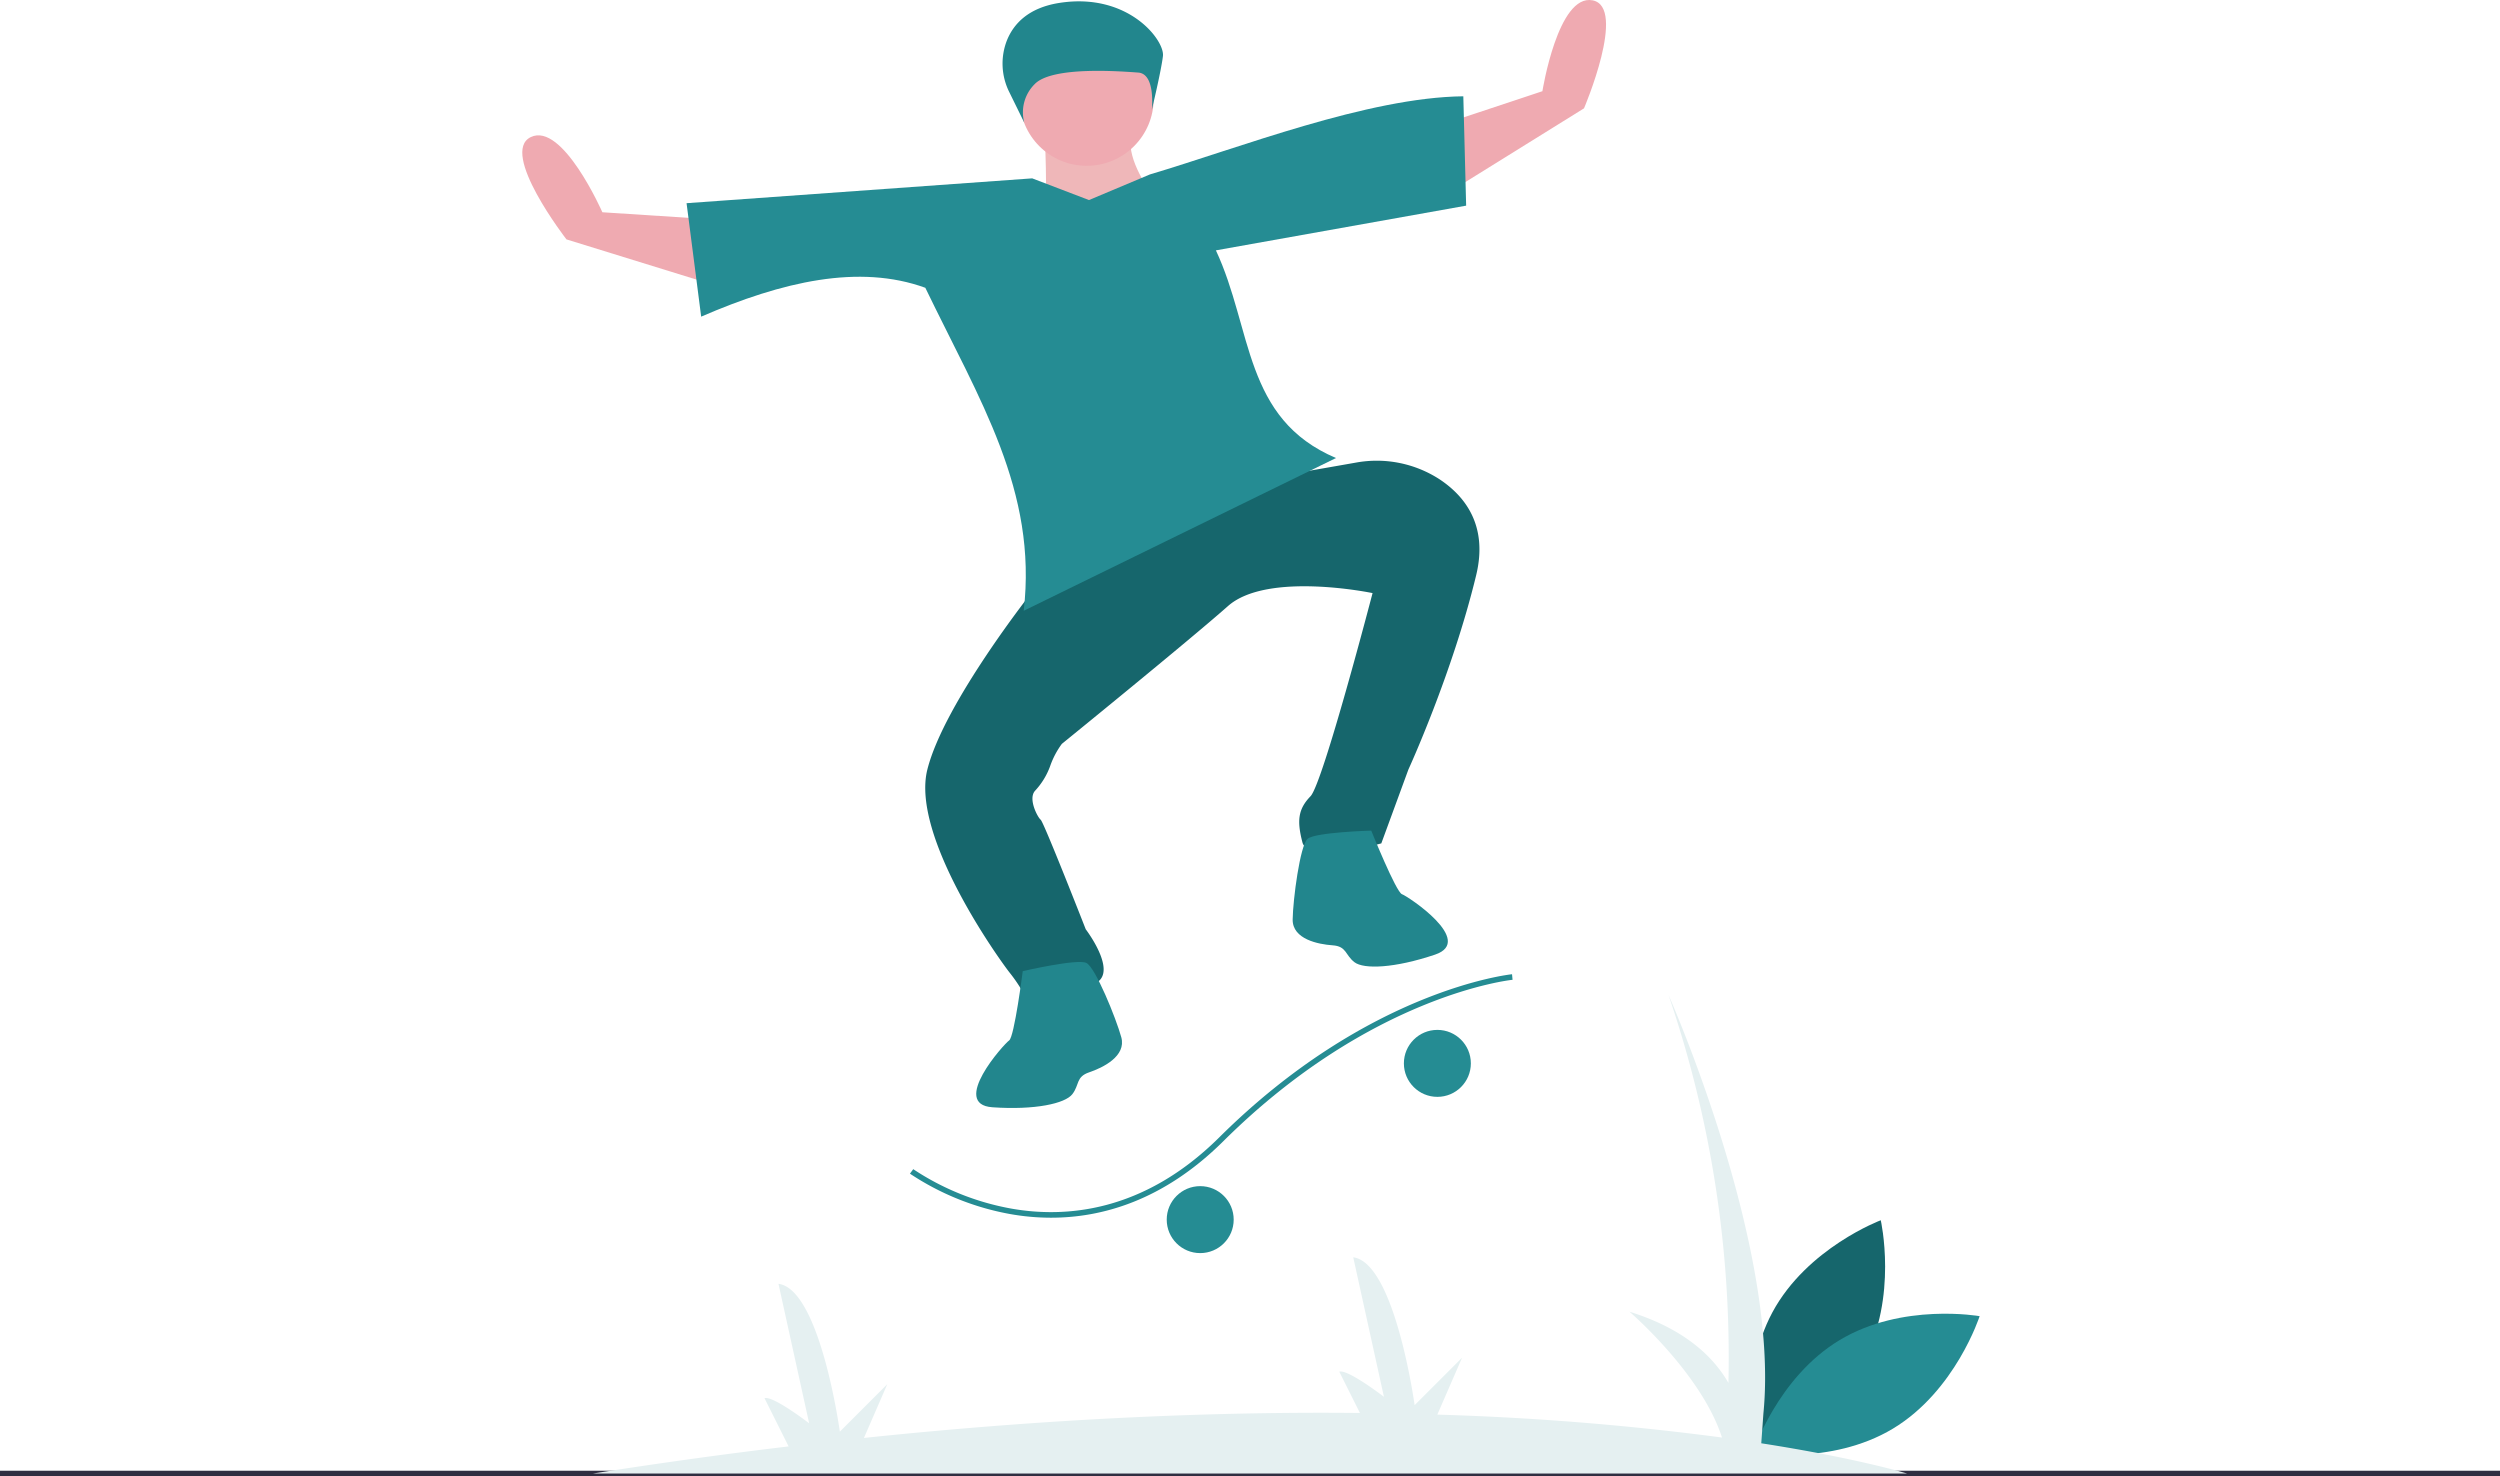 <svg xmlns="http://www.w3.org/2000/svg" width="896" height="529.113" viewBox="0 0 896 529.113">
  <g id="online-ielts-test" transform="translate(-811 -560)">
    <g id="undraw_skateboard_d6or" transform="translate(811 560)">
      <path id="Path_934" data-name="Path 934" d="M832.067,623.228s-26.378,9.894-38.806,32.943-6.2,50.524-6.2,50.524,26.378-9.894,38.806-32.943S832.067,623.228,832.067,623.228Z" transform="translate(-158 -185.887)" fill="#16666c"/>
      <path id="Path_935" data-name="Path 935" d="M867.5,657.6s-8.642,26.814-31.08,40.314-50.177,8.573-50.177,8.573,8.642-26.814,31.08-40.314S867.5,657.6,867.5,657.6Z" transform="translate(-158 -185.887)" fill="#258c93"/>
      <rect id="Rectangle_219" data-name="Rectangle 219" width="896" height="2" transform="translate(0 527.113)" fill="#2f2e41"/>
      <path id="Path_936" data-name="Path 936" d="M519.872,620.975a95.444,95.444,0,0,1-35.748-14.446l1.182-1.614a93.363,93.363,0,0,0,35,14.106c18.932,3.4,47.261,1.731,74.707-25.527,53.414-53.048,104.393-58.391,104.9-58.438l.187,1.992c-.5.047-50.768,5.317-103.678,57.866-21.613,21.464-43.792,27.4-61.718,27.4A83.5,83.5,0,0,1,519.872,620.975Z" transform="translate(-158 -185.887)" fill="#258c93"/>
      <circle id="Ellipse_144" data-name="Ellipse 144" cx="12" cy="12" r="12" transform="translate(503.153 369.113)" fill="#258c93"/>
      <circle id="Ellipse_145" data-name="Ellipse 145" cx="12" cy="12" r="12" transform="translate(418.153 425.113)" fill="#258c93"/>
      <path id="Path_937" data-name="Path 937" d="M841.5,714s-17.462-5.413-52.261-10.842L790,692.5c6-60-34-150-34-150a401.561,401.561,0,0,1,21.469,139.025C772.132,672.212,761.821,662.166,742,656c0,0,25.778,22.106,33.159,45.1a997.79,997.79,0,0,0-102.023-8.216L682,672.5l-17,17s-7-51-22-53l11,50s-13-10-16-9l7.4,14.795c-49.819-.517-109.085,1.736-177.766,8.952L476,682l-17,17s-7-51-22-53l11,50s-13-10-16-9l8.643,17.286q-33.667,4-70.143,9.714Z" transform="translate(-158 -185.887)" fill="#e5f0f1"/>
      <path id="Path_938" data-name="Path 938" d="M565.648,230.378c-10.9,11.748,17.6,40.26,17.6,40.26s-57.707,9.73-53.128,9.141,2.206-49.132,2.206-49.132S576.548,218.63,565.648,230.378Z" transform="translate(-158 -185.887)" fill="#efb7b9"/>
      <path id="Path_939" data-name="Path 939" d="M605.812,356.109l-50.139,25.614-27.23,15.606s-32.1,40.431-38.087,64.392,25.93,68.247,29.544,72.823a54.354,54.354,0,0,1,4.989,7.424c1.247,1.856,12.029-.541,23.8-3.066s-1.562-19.963-1.562-19.963-15.027-38.4-16.147-39.259c-1.046-.807-4.6-7.446-2.043-10.352a25.95,25.95,0,0,0,5.445-8.9,30.091,30.091,0,0,1,4.187-7.941s45.361-36.836,59.528-49.378,51.829-4.658,51.829-4.658-17.782,68.2-22.23,72.806-4.929,8.7-2.915,16.508,28.282.391,28.282.391l9.7-26.456s15.749-34.293,24.3-69.674c4.275-17.691-3.888-28.235-13.121-34.355a41.391,41.391,0,0,0-30.03-5.978l-46.349,8.131,32.147-13.849Z" transform="translate(-158 -185.887)" fill="#16666c"/>
      <path id="Path_940" data-name="Path 940" d="M420.878,290.191l-59.854-18.506s-24.179-31.167-12.788-36.667,25.652,26.944,25.652,26.944l41.686,2.7Z" transform="translate(-158 -185.887)" fill="#efaab1"/>
      <path id="Path_941" data-name="Path 941" d="M672.494,257.787l53.212-33.068s15.493-36.276,3.081-38.711S710.8,218.573,710.8,218.573l-39.642,13.171Z" transform="translate(-158 -185.887)" fill="#efaab1"/>
      <path id="Path_942" data-name="Path 942" d="M682.453,220.4l1.014,39.191-89.688,16.025c13.192,28.224,9.841,60.347,43.047,74.426L524.9,404.787c4.987-43.038-15.818-75.456-35.263-115.759-23.685-8.586-51.2-2.291-80.336,10.346l-5.237-40.664,123.878-8.9,20.349,7.779,21.818-9.177C602.179,238.89,648.221,220.776,682.453,220.4Z" transform="translate(-158 -185.887)" fill="#258c93"/>
      <path id="Path_943" data-name="Path 943" d="M626.64,486.517c-2.72,2.367-5.252,21.85-5.35,28.92s9.212,8.9,14.3,9.249,4.478,3.456,7.837,6.049,14.4,2.179,28.89-2.712-9.753-20.926-11.864-21.662-11-22.782-11-22.782S629.36,484.15,626.64,486.517Z" transform="translate(-158 -185.887)" fill="#22868d"/>
      <path id="Path_944" data-name="Path 944" d="M547.368,531.007c3.231,1.6,10.617,19.806,12.5,26.621s-6.657,10.94-11.489,12.57-3.456,4.478-6.049,7.837-13.374,5.755-28.635,4.7,4.133-22.714,5.988-23.961,4.869-24.825,4.869-24.825S544.137,529.407,547.368,531.007Z" transform="translate(-158 -185.887)" fill="#22868d"/>
      <circle id="Ellipse_146" data-name="Ellipse 146" cx="23.996" cy="23.996" r="23.996" transform="translate(365.475 11.433)" fill="#efaab1"/>
      <path id="Path_945" data-name="Path 945" d="M519.734,218.909a22.826,22.826,0,0,1-.834-18.593c2.359-5.815,7.592-11.656,18.873-13.4,24.614-3.806,37.713,13.435,37.024,19.074s-3.993,19.271-3.993,19.271,1.476-12.906-4.859-13.362-30.9-2.378-37.122,4.145a14.233,14.233,0,0,0-3.711,13.83Z" transform="translate(-158 -185.887)" fill="#22868d"/>
    </g>
  </g>
</svg>
